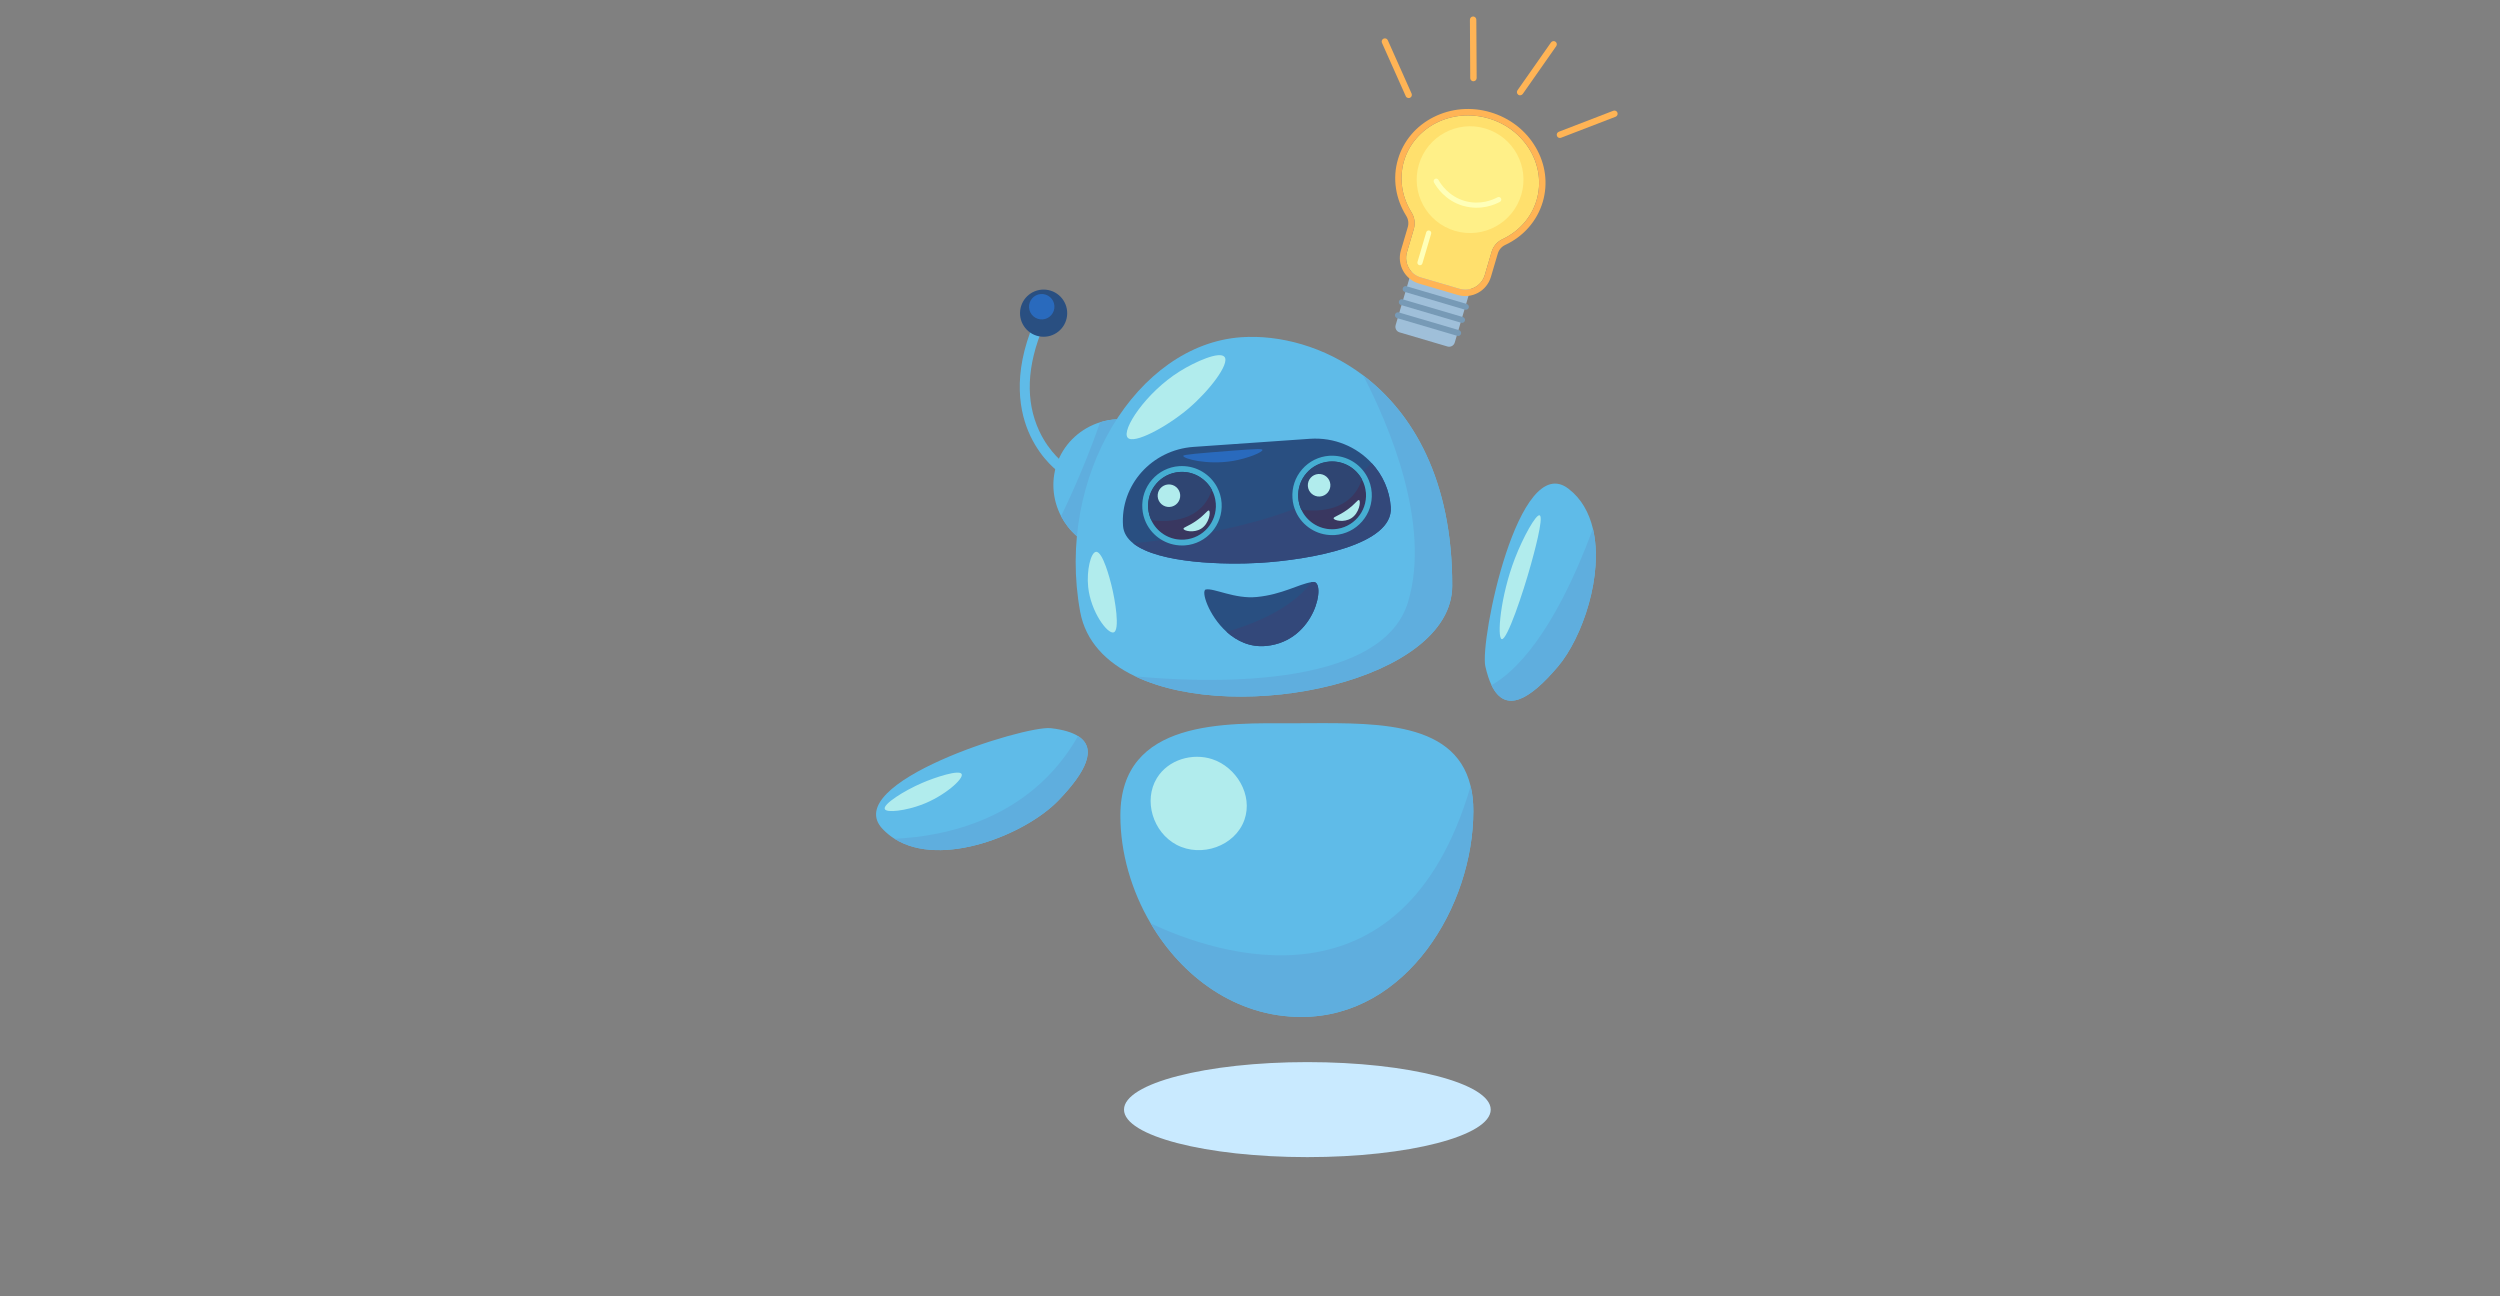 <?xml version="1.0" encoding="utf-8"?>
<!-- Generator: Adobe Illustrator 21.0.2, SVG Export Plug-In . SVG Version: 6.00 Build 0)  -->
<svg version="1.1" id="Layer_2" xmlns="http://www.w3.org/2000/svg" xmlns:xlink="http://www.w3.org/1999/xlink" x="0px" y="0px"
	 viewBox="0 0 3857.2 2000" style="enable-background:new 0 0 3857.2 2000;" xml:space="preserve">
<rect x="0" y="0" width="3857.2" height="2000" fill="#808080" stroke="none"/>
<style type="text/css">
	.st0{fill:#5FBBE8;}
	.st1{fill:#5FAEDE;}
	.st2{fill:#B1ECED;}
	.st3{fill:#294F81;}
	.st4{fill:#33487A;}
	.st5{fill:#393760;}
	.st6{fill:#46AED2;}
	.st7{fill:#2F4572;}
	.st8{fill:#296ABD;}
	.st9{fill:#9FBFD9;}
	.st10{fill:#FFE06D;}
	.st11{fill:#FFB455;}
	.st12{fill:#779AB6;}
	.st13{fill:#FFF088;}
	.st14{fill:#FFFFB8;}
	.st15{fill:#C9EAFF;}
</style>
<g>
	<g>
		<g>
			<path class="st0" d="M1663.3,1135.7c30.4,19.1,11.6,55.8-30.3,99.3c-50.1,52-180.1,105.1-252.9,59.1c0,0,0,0,0,0
				c-6.6-4.2-12.8-9.2-18.4-15.1c-66.8-70.8,219.5-160.2,259.6-155.5C1640.3,1125.7,1654.1,1129.9,1663.3,1135.7z"/>
			<path class="st1" d="M1663.3,1135.7c30.4,19.1,11.6,55.8-30.3,99.3c-50.1,52-180.1,105.1-252.9,59.1
				C1457.8,1290.6,1589.8,1264.5,1663.3,1135.7z"/>
			<path class="st2" d="M1422.7,1208c21.1-9.1,57.3-20.8,61-13.8c3.7,7.2-26.5,34.1-61.5,47.3c-23.9,9-54.5,13.3-57.1,6.7
				C1362.1,1240.7,1395.2,1219.8,1422.7,1208z"/>
		</g>
		<g>
			<path class="st0" d="M2273.2,1251.3c0,146.1-102.5,317.7-265.4,317.7c-100.9,0-184-61.8-232.5-144.4
				c-29.9-50.7-46.7-109.3-46.7-166.2c0-149.7,163.4-142.5,266.9-142.5c113.5,0,248.3-8.7,273.5,97
				C2271.8,1224.3,2273.2,1237,2273.2,1251.3z"/>
			<path class="st1" d="M2273.2,1251.3c0,146.1-102.5,317.7-265.4,317.7c-100.9,0-184-61.8-232.5-144.4
				c101.1,47.6,389.2,146.2,493.7-211.7C2271.8,1224.3,2273.2,1237,2273.2,1251.3z"/>
			<path class="st2" d="M1785,1200.4c-21.2,34.5-6.2,83.6,30.1,102.9c38.4,20.4,90.6,2.1,104.9-38.4c13.6-38.5-12.6-81.6-50-93.7
				C1840,1161.5,1802.6,1171.7,1785,1200.4z"/>
		</g>
		<g>
			<path class="st0" d="M2403.8,1028.3c-43.4,51.3-81.3,73.4-102.6,28.8c-3.7-7.7-6.8-17.3-9.5-29c-8.8-39.5,50.9-333.4,128.2-274.1
				c20,15.3,31.9,37,37.8,61.8C2474.6,887,2441.5,983.7,2403.8,1028.3z"/>
			<path class="st1" d="M2403.8,1028.3c-43.4,51.3-81.3,73.4-102.6,28.8c33.5-18.6,94.8-74.4,156.5-241.3
				C2474.6,887,2441.5,983.7,2403.8,1028.3z"/>
			<path class="st2" d="M2362,871c-12.1,43.8-36.8,117.2-45,115.1c-7.4-1.9-2.5-65.3,20.4-124.7c12.8-33.1,32.5-68.4,38.1-66.3
				C2382.4,797.6,2365.8,857.4,2362,871z"/>
		</g>
		<g>
			<path class="st0" d="M1661.6,827.4c-10.3-8.9-18.5-19.5-24.5-31c-13.8-26.5-15.9-57.9-4.5-86c11.6-28.4,35.6-49.8,64.7-58.9
				c8.2-2.6,16.9-4.2,25.8-4.7C1751.3,761,1661.6,827.4,1661.6,827.4z"/>
			<path class="st1" d="M1661.6,827.4c-10.3-8.9-18.5-19.5-24.5-31c10.4-21.4,20.7-44.1,30.8-68.2c11.1-26.5,20.9-52.1,29.4-76.6
				c8.2-2.6,16.9-4.2,25.8-4.7C1702.6,707,1682.1,767.2,1661.6,827.4z"/>
			<path class="st0" d="M2240.6,904.2c-0.4,145.1-328.2,215.9-489.1,139.3c-44.7-21.3-76.5-53.9-84.9-99.5
				c-38.5-209.5,87.9-412.5,248.5-423.7c58.2-4,128.1,13.5,188.2,58.9C2180.2,637.4,2241.1,741.3,2240.6,904.2z"/>
			<path class="st3" d="M2145.8,782.6c2,29-28.6,49-68.8,62.5c-42.4,14.2-95.6,21-132.8,23.3c-53.2,3.2-156.5,1.1-195.8-30.1
				c-9.2-7.3-14.9-16.2-15.7-27c-2.2-31.4,8.9-60.7,28.6-82.8c19.7-22,48.1-36.8,80.3-39l179.4-12.5c37.5-2.6,72.1,12.3,95.3,37.5
				C2133.2,732.8,2144,756.3,2145.8,782.6z"/>
			<path class="st4" d="M2145.8,782.6c2,29-28.6,49-68.8,62.5c-42.4,14.2-95.6,21-132.8,23.3c-53.2,3.2-156.5,1.1-195.8-30.1
				c105.2-10.5,283.1-40.2,368-123.7C2133.2,732.8,2144,756.3,2145.8,782.6z"/>
			<path class="st1" d="M2240.6,904.2c-0.4,145.1-328.2,215.9-489.1,139.3c95.7,9.1,379.8,24.1,421.1-115.2
				c35.5-119.7-29.2-271.7-69.3-349C2180.2,637.4,2241.1,741.3,2240.6,904.2z"/>
			<path class="st2" d="M1739.9,675.3c9.3,10.7,60.3-16.6,93.8-45c32.1-27.3,64-69,55.6-79.6c-7.5-9.4-45.3,7.4-68.9,22.1
				C1767.8,605.6,1729.7,663.7,1739.9,675.3z"/>
			<path class="st2" d="M1678.9,905.4c3.9,38.5,30,73.5,39.4,70.3c9.8-3.3,2.6-49.1-3.8-74.1c-1.8-7.2-13-51.1-23.4-50.2
				C1682.9,852.1,1676.3,880.4,1678.9,905.4z"/>
			<g>
				<g>
					<path class="st5" d="M2107.5,760.7c2,28.8-19.7,53.8-48.6,55.8c-22.3,1.5-42.3-11.1-51.1-30.2c-2.6-5.6-4.3-11.8-4.7-18.4
						c-2-28.8,19.7-53.8,48.6-55.8c21.2-1.5,40.4,9.9,49.8,27.5C2104.8,746,2106.9,753.1,2107.5,760.7z"/>
					<path class="st6" d="M2055.2,712c19.7,0,37.3,11.1,46.2,27.7c3.4,6.3,5.5,13.4,6.1,21c2,28.8-19.7,53.8-48.6,55.8
						c-1.2,0.1-2.5,0.1-3.7,0.1c-20.8,0-39.1-12.3-47.4-30.3c-2.6-5.6-4.3-11.8-4.7-18.4c-2-28.8,19.7-53.8,48.6-55.8
						C2052.9,712,2054,712,2055.2,712L2055.2,712z M2055.3,703.1L2055.3,703.1c-1.4,0-2.9,0.1-4.3,0.1c-16.3,1.1-31.3,8.6-42,20.9
						c-10.7,12.3-16,28.1-14.9,44.5c0.5,7.5,2.4,14.7,5.5,21.5c10,21.6,31.8,35.5,55.6,35.5c1.4,0,2.9-0.1,4.3-0.1
						c16.3-1.1,31.2-8.6,42-20.9c10.7-12.3,16-28.1,14.9-44.5c-0.6-8.7-3-17-7.1-24.7C2098.6,715.5,2077.9,703.1,2055.3,703.1
						L2055.3,703.1z"/>
				</g>
				<path class="st7" d="M2101.3,739.6c-16.2,48.5-64.7,50.4-93.5,46.9c-2.6-5.6-4.3-11.8-4.8-18.4c-2.1-28.8,19.6-53.9,48.4-56
					C2072.7,710.6,2091.9,722,2101.3,739.6z"/>
				
					<ellipse transform="matrix(0.998 -6.929391e-02 6.929391e-02 0.998 -46.968 142.773)" class="st2" cx="2034.4" cy="748.4" rx="17.4" ry="17.4"/>
				<path class="st2" d="M2096.9,771.6c3,1.7,0.4,20.2-12.1,28c-11.1,7-26.6,3.5-27.2,0.2c-0.4-2.4,7.4-3.7,20-12.6
					C2091,777.9,2094.8,770.4,2096.9,771.6z"/>
			</g>
			<g>
				<g>
					<path class="st5" d="M1875.8,776.8c2,28.8-19.7,53.8-48.6,55.8c-22.3,1.5-42.3-11.1-51.1-30.2c-2.6-5.6-4.3-11.8-4.7-18.4
						c-2-28.8,19.7-53.8,48.6-55.8c21.2-1.5,40.4,9.9,49.8,27.5C1873.2,762.1,1875.3,769.2,1875.8,776.8z"/>
					<path class="st6" d="M1823.8,728.1c19.7,0,37.1,11.1,46,27.7c3.4,6.3,5.5,13.4,6.1,21c2,28.8-19.7,53.8-48.6,55.8
						c-1.2,0.1-2.5,0.1-3.7,0.1c-20.8,0-39.1-12.3-47.4-30.3c-2.6-5.6-4.3-11.8-4.7-18.4c-2-28.8,19.7-53.8,48.6-55.8
						C1821.2,728.1,1822.6,728.1,1823.8,728.1L1823.8,728.1z M1823.7,719.1L1823.7,719.1c-1.4,0-2.9,0.1-4.3,0.1
						c-16.3,1.1-31.3,8.6-42,20.9c-10.7,12.3-16,28.1-14.9,44.5c0.5,7.5,2.4,14.7,5.5,21.5c10,21.6,31.8,35.5,55.6,35.5
						c1.4,0,2.9-0.1,4.3-0.1c33.7-2.3,59.2-31.7,56.9-65.4c-0.6-8.7-3-17-7.1-24.7C1867,731.6,1846.3,719.1,1823.7,719.1
						L1823.7,719.1z"/>
				</g>
				<path class="st7" d="M1869.8,755.8c-16.2,48.5-64.7,50.3-93.5,46.8c-2.6-5.6-4.3-11.8-4.8-18.4c-2.1-28.8,19.6-53.9,48.4-56
					C1841.1,726.7,1860.3,738.2,1869.8,755.8z"/>
				
					<ellipse transform="matrix(0.998 -6.929391e-02 6.929391e-02 0.998 -48.639 126.762)" class="st2" cx="1802.8" cy="764.5" rx="17.4" ry="17.4"/>
				<path class="st2" d="M1865.3,787.7c3,1.7,0.4,20.2-12.1,28c-11.1,7-26.6,3.5-27.2,0.2c-0.4-2.4,7.4-3.7,20-12.6
					C1859.4,794,1863.2,786.5,1865.3,787.7z"/>
			</g>
			<path class="st8" d="M1947.8,694.1c0.7,3.4-22.1,13.2-46.3,17.2c-39.2,6.4-76.2-3.6-75.9-8c0.1-2,25-4,74.8-7.9
				C1940.4,692.3,1947.4,692.3,1947.8,694.1z"/>
			<g>
				<path class="st0" d="M1634.8,729.3c-1.1-0.8-27.3-19-45.2-57c-16.4-34.7-28.7-93.3,5.9-174.9l14.4,6.1
					c-25.8,60.9-28,115.2-6.5,161.4c16,34.4,40,51.4,40.3,51.5L1634.8,729.3z"/>
				
					<ellipse transform="matrix(0.109 -0.994 0.994 0.109 954.214 2031.44)" class="st3" cx="1610.6" cy="483.3" rx="36.4" ry="36.4"/>
				
					<ellipse transform="matrix(0.998 -7.034408e-02 7.034408e-02 0.998 -29.296 114.18)" class="st8" cx="1606.5" cy="473" rx="19.6" ry="19.6"/>
			</g>
			<g>
				<path class="st3" d="M1953.7,996.6c-25,2.5-45.6-7.7-61.3-21.8c-28-25.4-39.9-63.7-31.9-65.3c12.5-2.5,44.6,15,78.6,11.6
					c39.1-3.8,64.4-19.8,84.3-22.9c0.9-0.2,1.8-0.3,2.6-0.3C2046.5,895.9,2030.5,989.1,1953.7,996.6z"/>
				<path class="st4" d="M1953.7,996.6c-25,2.5-45.6-7.7-61.3-21.8c33.4-9.4,98.5-32.5,131.1-76.6c0.9-0.2,1.8-0.3,2.6-0.3
					C2046.5,895.9,2030.5,989.1,1953.7,996.6z"/>
			</g>
		</g>
	</g>
	<g>
		<path class="st9" d="M2233.3,534.6l-73.9-21.8c-4.8-1.4-7.5-6.4-6.1-11.2l29.4-99.8c1.4-4.8,6.4-7.5,11.2-6.1l73.9,21.8
			c4.8,1.4,7.5,6.4,6.1,11.2l-29.4,99.8C2243.1,533.3,2238.1,536,2233.3,534.6z"/>
		<g>
			<path class="st10" d="M2370.8,308.7c-8.1,27.5-27.7,48.6-52.6,60.3c-8.1,3.8-14.3,10.9-16.8,19.5l-10.6,35.9
				c-4.9,16.6-22.3,26.1-38.9,21.2l-59.9-17.6c-16.6-4.9-26.1-22.3-21.2-38.9l10.6-35.9c2.5-8.6,1.2-17.9-3.6-25.5
				c-14.6-23.3-19.6-51.7-11.6-79.2c15.6-52.9,74-82.4,130.5-65.8C2353.2,199.3,2386.4,255.7,2370.8,308.7z"/>
			<path class="st11" d="M2296.8,182.7c56.5,16.6,89.6,73,74,126c-8.1,27.5-27.7,48.6-52.6,60.3c-8.1,3.8-14.3,10.9-16.8,19.5
				l-10.6,35.9c-4.9,16.6-22.3,26.1-38.9,21.2l-59.9-17.6c-16.6-4.9-26.1-22.3-21.2-38.9l10.6-35.9c2.5-8.6,1.2-17.9-3.6-25.5
				c-14.6-23.3-19.6-51.7-11.6-79.2C2181.9,195.5,2240.3,166.1,2296.8,182.7L2296.8,182.7z M2299.6,173.2
				c-29.7-8.8-60.9-6.1-87.8,7.5c-27.1,13.7-46.6,36.8-54.9,65c-4.4,14.8-5.4,30.1-3,45.5c2.3,14.7,7.6,28.8,15.7,41.8
				c3.3,5.2,4.2,11.6,2.4,17.5l-10.6,35.9c-6.4,21.8,6.1,44.7,27.9,51.1l59.9,17.6c21.8,6.4,44.7-6.1,51.1-27.9l10.6-35.9
				c1.7-5.9,5.9-10.8,11.5-13.4c13.9-6.5,25.9-15.4,35.8-26.6c10.3-11.6,17.7-25,22.1-39.8c8.3-28.3,4.4-58.2-11-84.4
				C2354.1,201.1,2329.3,182,2299.6,173.2L2299.6,173.2z"/>
		</g>
		<path class="st12" d="M2260.4,477.8l-93-27.4c-2.4-0.7-3.8-3.3-3.1-5.7l0,0c0.7-2.4,3.3-3.8,5.7-3.1l93,27.4
			c2.4,0.7,3.8,3.3,3.1,5.7l0,0C2265.4,477.1,2262.9,478.5,2260.4,477.8z"/>
		<path class="st12" d="M2254.5,498l-93-27.4c-2.4-0.7-3.8-3.3-3.1-5.7l0,0c0.7-2.4,3.3-3.8,5.7-3.1l93,27.4
			c2.4,0.7,3.8,3.3,3.1,5.7l0,0C2259.4,497.3,2256.9,498.7,2254.5,498z"/>
		<path class="st12" d="M2248.5,518.2l-93-27.4c-2.4-0.7-3.8-3.3-3.1-5.7l0,0c0.7-2.4,3.3-3.8,5.7-3.1l93,27.4
			c2.4,0.7,3.8,3.3,3.1,5.7l0,0C2253.5,517.5,2251,518.9,2248.5,518.2z"/>
		<g>
			<g>
				
					<ellipse transform="matrix(0.282 -0.959 0.959 0.282 1363.013 2375.265)" class="st13" cx="2269.1" cy="276.6" rx="82.4" ry="82.4"/>
			</g>
		</g>
		<path class="st14" d="M2257.1,317.5c-27.6-8.1-41.2-29.6-44.7-36.1c-1-1.9-0.4-4.3,1.6-5.4c1.9-1,4.3-0.3,5.4,1.6
			c3.2,5.9,15.7,25.6,41.1,32.6c23.5,6.5,42.8-1.9,50-5.8c1.9-1,4.3-0.3,5.4,1.6c1,1.9,0.3,4.3-1.6,5.4c-8,4.4-29.6,13.7-55.9,6.4
			C2257.9,317.7,2257.5,317.6,2257.1,317.5z"/>
		<path class="st14" d="M2189.7,409.1c-2.1-0.6-3.3-2.8-2.7-4.9l13.5-45.8c0.6-2.1,2.8-3.3,4.9-2.7c2.1,0.6,3.3,2.8,2.7,4.9
			l-13.5,45.8C2194,408.5,2191.8,409.7,2189.7,409.1z"/>
		<path class="st11" d="M2172,151.1c-1.3-0.4-2.5-1.3-3.1-2.7l-36.7-82.3c-1.1-2.5,0-5.4,2.5-6.5c2.5-1.1,5.4,0,6.5,2.5l36.7,82.3
			c1.1,2.5,0,5.4-2.5,6.5C2174.3,151.4,2173.1,151.4,2172,151.1z"/>
		<path class="st11" d="M2271.9,125.2c-2-0.6-3.5-2.5-3.5-4.7l-0.5-90.1c0-2.7,2.2-4.9,4.9-5c2.7,0,4.9,2.2,5,4.9l0.5,90.1
			c0,2.7-2.2,4.9-4.9,5C2272.8,125.4,2272.3,125.4,2271.9,125.2z"/>
		<path class="st11" d="M2343.9,146.9c-0.5-0.1-1-0.4-1.4-0.7c-2.2-1.6-2.8-4.6-1.2-6.9l51.7-73.8c1.6-2.2,4.6-2.8,6.9-1.2
			c2.2,1.6,2.8,4.6,1.2,6.9l-51.7,73.8C2348,146.7,2345.8,147.4,2343.9,146.9z"/>
		<path class="st11" d="M2405.4,212.7c-1.4-0.4-2.6-1.5-3.2-3c-1-2.5,0.3-5.4,2.8-6.4l84.1-32.4c2.5-1,5.4,0.3,6.4,2.8
			c1,2.5-0.3,5.4-2.8,6.4l-84.1,32.4C2407.5,212.9,2406.4,213,2405.4,212.7z"/>
	</g>
	<ellipse class="st15" cx="2017.1" cy="1712" rx="282.9" ry="73.3"/>
</g>
</svg>
